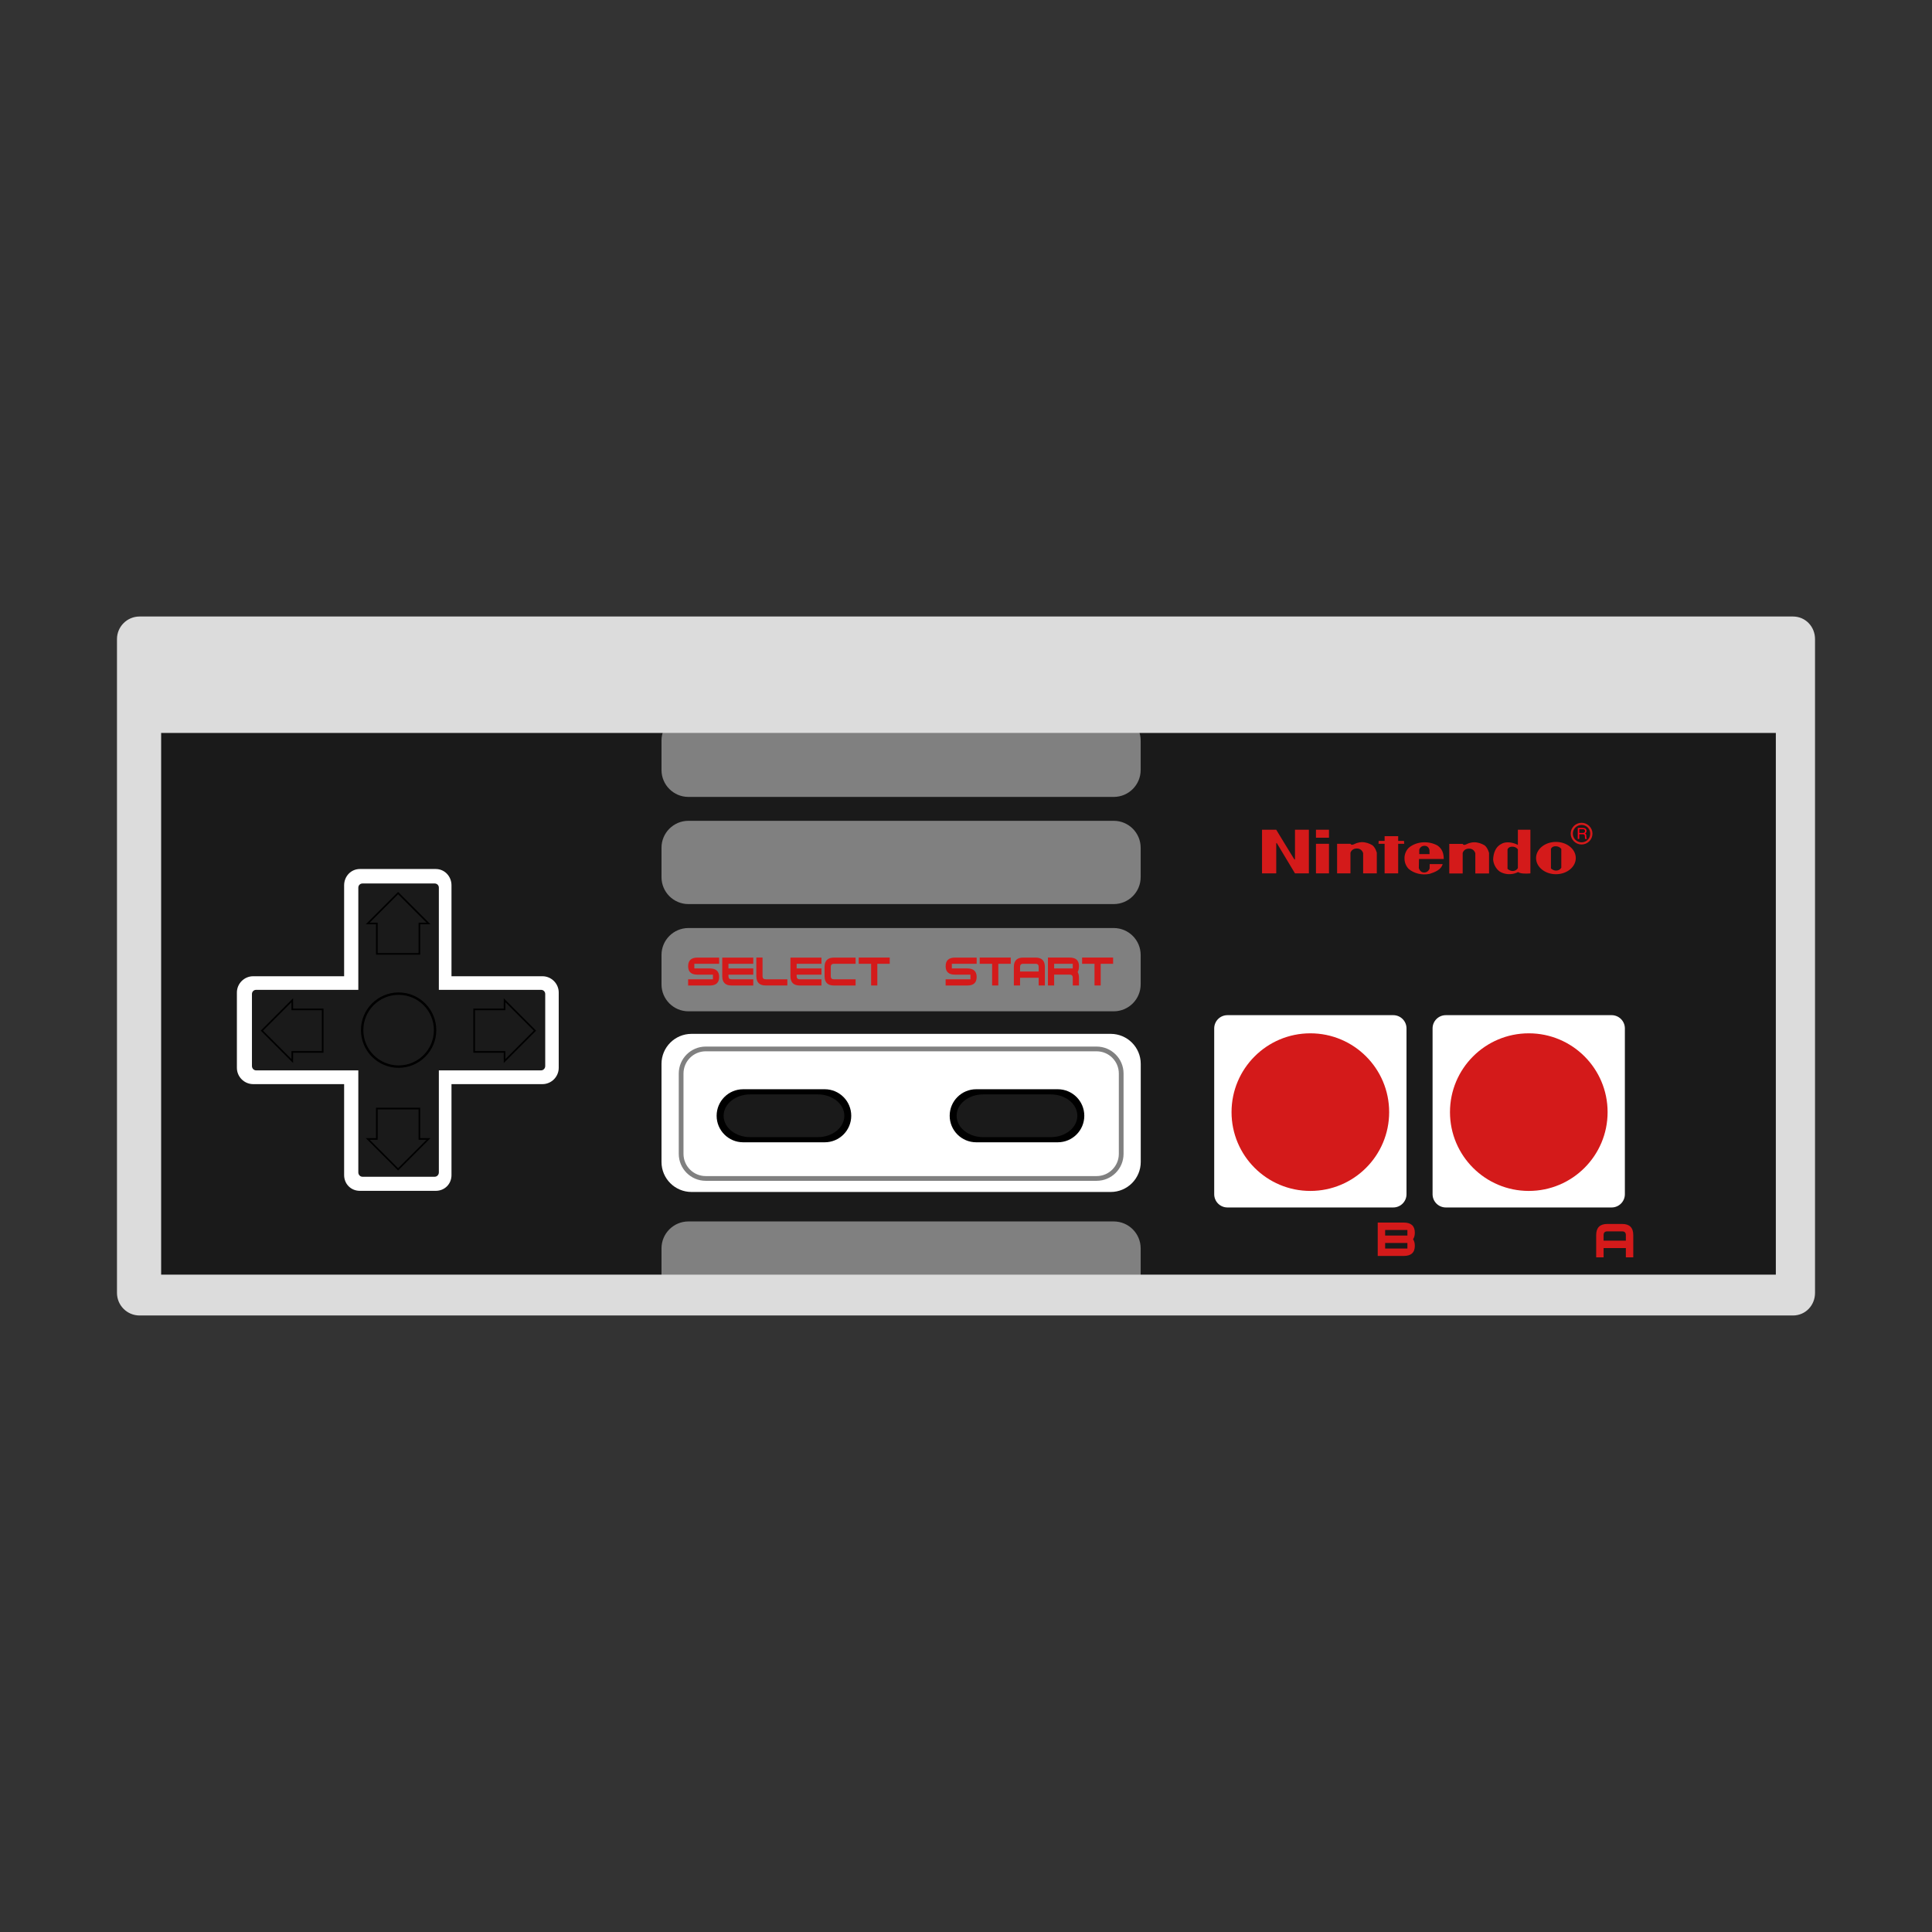 <?xml version="1.0" encoding="UTF-8" standalone="no"?>
<!-- Created with Inkscape (http://www.inkscape.org/) -->

<svg
   xmlns:dc="http://purl.org/dc/elements/1.1/"
   xmlns:cc="http://creativecommons.org/ns#"
   xmlns:rdf="http://www.w3.org/1999/02/22-rdf-syntax-ns#"
   xmlns:svg="http://www.w3.org/2000/svg"
   xmlns="http://www.w3.org/2000/svg"
   xmlns:sodipodi="http://sodipodi.sourceforge.net/DTD/sodipodi-0.dtd"
   xmlns:inkscape="http://www.inkscape.org/namespaces/inkscape"
   id="svg2"
   version="1.1"
   inkscape:version="0.92.1 r15371"
   width="512"
   height="512"
   sodipodi:docname="gfceu.svg">
  <rect width="100%" height="100%" fill="#333333" stroke="none"/>
  <defs
     id="defs6" />
  <sodipodi:namedview
     pagecolor="#ffffff"
     bordercolor="#666666"
     borderopacity="1"
     objecttolerance="10"
     gridtolerance="10"
     guidetolerance="10"
     inkscape:pageopacity="0"
     inkscape:pageshadow="2"
     inkscape:window-width="1080"
     inkscape:window-height="1899"
     id="namedview4"
     showgrid="false"
     inkscape:zoom="1"
     inkscape:cx="229.71102"
     inkscape:cy="563.07224"
     inkscape:window-x="0"
     inkscape:window-y="21"
     inkscape:window-maximized="1"
     inkscape:current-layer="svg2" />
  <rect
     id="rect11983"
     x="42.729"
     y="194.23"
     width="427.817"
     height="143.591"
     style="fill:#1a1a1a" />
  <path
     id="rect12203"
     d="m 182.443,189.123 112.706,0 c 3.943,0 7.139,3.196 7.139,7.139 l 0,7.79 c 0,3.943 -3.196,7.139 -7.139,7.139 l -112.706,0 c -3.943,0 -7.139,-3.196 -7.139,-7.139 l 0,-7.79 c 7.4e-4,-3.943 3.197,-7.139 7.139,-7.139 z"
     inkscape:connector-curvature="0"
     style="fill:#808080" />
  <path
     id="rect13178"
     d="m 182.443,323.696 112.706,0 c 3.943,0 7.139,3.196 7.139,7.139 l 0,7.79 c 0,3.943 -3.196,7.139 -7.139,7.139 l -112.706,0 c -3.943,0 -7.139,-3.196 -7.139,-7.139 l 0,-7.79 c 7.4e-4,-3.943 3.197,-7.139 7.139,-7.139 z"
     inkscape:connector-curvature="0"
     style="fill:#808080" />
  <path
     id="rect11976"
     d="m 36.994,163.381 c -3.315,0 -5.994,2.679 -5.994,5.994 l 0,173.25 c 0,3.315 2.68,5.994 5.994,5.993 l 438.158,0 c 3.315,0 5.848,-2.679 5.848,-5.993 l 0,-173.25 c 0,-3.315 -2.533,-5.994 -5.848,-5.994 l -438.158,0 0,0 z m 5.702,30.848 427.929,0 0,143.566 -427.929,0 0,-143.566 0,0 z"
     inkscape:connector-curvature="0"
     style="fill:#dcdcdc" />
  <path
     id="rect2235"
     d="m 95.373,231.006 c -1.975,0 -3.465,1.629 -3.465,3.604 l 0,24.814 -24.814,0 c -1.975,0 -3.604,1.63 -3.604,3.604 l 0,19.962 c 0,1.975 1.629,3.604 3.604,3.604 l 24.814,0 0,24.814 c 0,1.975 1.491,3.466 3.465,3.466 l 20.101,0 c 1.975,0 3.465,-1.49 3.465,-3.466 l 0,-24.814 24.814,0 c 1.975,0 3.604,-1.629 3.604,-3.604 l 0,-19.962 c 0,-1.975 -1.629,-3.604 -3.604,-3.604 l -24.814,0 0,-24.814 c 0,-1.975 -1.491,-3.604 -3.465,-3.604 l -20.101,0 z"
     inkscape:connector-curvature="0"
     style="stroke:#ffffff;stroke-width:1.421;stroke-linecap:round;fill:#ffffff;fill-opacity:1" />
  <path
     id="rect3757"
     d="m 96.065,234.131 c -0.625,0 -1.107,0.483 -1.107,1.107 l 0,27.082 -27.082,0 c -0.624,0 -1.107,0.482 -1.107,1.107 l 0,19.079 c 0,0.625 0.483,1.157 1.107,1.157 l 27.082,0 0,27.033 c 0,0.624 0.483,1.157 1.107,1.157 l 19.129,0 c 0.625,0 1.107,-0.534 1.107,-1.157 l 0,-27.033 27.082,0 c 0.625,0 1.107,-0.533 1.107,-1.157 l 0,-19.079 c 0,-0.625 -0.483,-1.107 -1.107,-1.107 l -27.082,0 0,-27.082 c 0,-0.625 -0.482,-1.107 -1.107,-1.107 l -19.129,0 z"
     inkscape:connector-curvature="0"
     style="fill:#1a1a1a" />
  <path
     id="rect11986"
     d="m 182.443,217.523 112.706,0 c 3.943,0 7.139,3.196 7.139,7.138 l 0,7.79 c 0,3.943 -3.196,7.139 -7.139,7.139 l -112.706,0 c -3.943,0 -7.139,-3.196 -7.139,-7.139 l 0,-7.79 c 7.4e-4,-3.942 3.197,-7.138 7.139,-7.138 z"
     inkscape:connector-curvature="0"
     style="fill:#808080" />
  <path
     style="fill:#ffffff;fill-opacity:1"
     inkscape:connector-curvature="0"
     d="m 325.286,269.03 43.943,0 c 1.939,0 3.509,1.572 3.509,3.509 l 0,43.943 c 0,1.937 -1.57,3.509 -3.509,3.509 l -43.943,0 c -1.939,0 -3.509,-1.572 -3.509,-3.509 l 0,-43.943 c 0,-1.939 1.572,-3.509 3.509,-3.509 z"
     id="rect11997" />
  <path
     style="fill:#ffffff;fill-opacity:1"
     inkscape:connector-curvature="0"
     d="m 383.156,269.03 43.943,0 c 1.937,0 3.509,1.572 3.509,3.509 l 0,43.943 c 0,1.937 -1.572,3.509 -3.509,3.509 l -43.943,0 c -1.939,0 -3.509,-1.572 -3.509,-3.509 l 0,-43.943 c 0,-1.939 1.572,-3.509 3.509,-3.509 z"
     id="rect12003" />
  <path
     id="rect12205"
     d="m 182.443,245.938 112.706,0 c 3.943,0 7.139,3.196 7.139,7.139 l 0,7.79 c 0,3.943 -3.196,7.139 -7.139,7.139 l -112.706,0 c -3.943,0 -7.139,-3.196 -7.139,-7.139 l 0,-7.79 c 0,-3.943 3.197,-7.139 7.139,-7.139 z"
     inkscape:connector-curvature="0"
     style="fill:#808080" />
  <path
     id="rect12199"
     d="m 183.261,273.984 111.093,0 c 4.394,0 7.956,3.562 7.956,7.957 l 0,25.987 c 0,4.395 -3.562,7.957 -7.956,7.957 l -111.093,0 c -4.395,0 -7.957,-3.562 -7.957,-7.957 l 0,-25.987 c -7.4e-4,-4.394 3.562,-7.957 7.957,-7.957 z"
     inkscape:connector-curvature="0"
     style="fill:#ffffff;fill-opacity:1" />
  <path
     id="rect12207"
     d="m 187.025,277.979 103.585,0 c 3.6,0 6.518,2.918 6.518,6.518 l 0,21.287 c 0,3.6 -2.918,6.517 -6.518,6.517 l -103.585,0 c -3.6,0 -6.518,-2.918 -6.518,-6.517 l 0,-21.287 c 0,-3.599 2.918,-6.518 6.518,-6.518 z"
     inkscape:connector-curvature="0"
     style="fill:#ffffff;stroke:#808080;stroke-width:1.254;stroke-linecap:round;fill-opacity:1" />
  <path
     id="rect4247"
     d="m 196.944,288.659 21.614,0 c 3.882,0 7.029,3.147 7.029,7.03 l 0,0 c 0,3.882 -3.147,7.029 -7.029,7.029 l -21.614,0 c -3.882,0 -7.029,-3.147 -7.029,-7.029 l 0,0 c 0,-3.883 3.147,-7.03 7.029,-7.03 z"
     inkscape:connector-curvature="0" />
  <path
     id="rect5332"
     d="m 258.706,288.659 21.614,0 c 3.882,0 7.03,3.147 7.03,7.03 l 0,0 c 0,3.882 -3.147,7.029 -7.03,7.029 l -21.614,0 c -3.882,0 -7.03,-3.147 -7.03,-7.029 l 0,0 c 0,-3.883 3.147,-7.03 7.03,-7.03 z"
     inkscape:connector-curvature="0" />
  <path
     style="fill:#fe0016"
     inkscape:connector-curvature="0"
     d="m 418.521,219.751 0.984,0 c 0.131,0 0.24,0.02 0.326,0.057 0.132,0.076 0.22,0.218 0.22,0.426 0,0.193 -0.065,0.329 -0.174,0.402 -0.11,0.072 -0.241,0.112 -0.438,0.112 l -0.918,0 0,-0.996 0,0 z m 0,2.579 0,-1.252 0.918,0 c 0.153,0 0.285,0.015 0.35,0.052 0.132,0.065 0.198,0.195 0.218,0.385 l 0.022,0.485 c 0,0.116 0,0.193 0.022,0.232 0,0.04 0,0.072 0.022,0.099 l 0.48,0 0,-0.068 c -0.065,-0.026 -0.087,-0.085 -0.11,-0.176 -0.022,-0.055 -0.043,-0.138 -0.043,-0.249 l -0.022,-0.391 c 0,-0.168 -0.021,-0.292 -0.087,-0.367 -0.044,-0.076 -0.132,-0.138 -0.263,-0.184 0.132,-0.068 0.24,-0.157 0.307,-0.266 0.086,-0.114 0.108,-0.258 0.108,-0.43 0,-0.337 -0.131,-0.566 -0.415,-0.69 -0.131,-0.065 -0.327,-0.096 -0.546,-0.096 l -1.355,0 0,2.92 0.393,0"
     id="path7029" />
  <path
     style="fill:#d41a1a;fill-opacity:1"
     d="M 419.135 218.049 C 417.539 218.049 416.248 219.337 416.248 220.924 C 416.248 221.691 416.556 222.413 417.102 222.957 C 417.649 223.5 418.369 223.801 419.135 223.801 C 419.899 223.801 420.621 223.499 421.168 222.957 C 421.713 222.413 422.02 221.691 422.02 220.924 C 422.02 220.157 421.713 219.437 421.168 218.893 C 420.621 218.351 419.899 218.049 419.135 218.049 z M 419.135 218.619 C 419.747 218.619 420.337 218.86 420.773 219.295 C 421.188 219.73 421.43 220.308 421.43 220.924 C 421.43 222.196 420.402 223.23 419.135 223.23 C 418.523 223.23 417.931 222.989 417.494 222.555 C 417.057 222.119 416.816 221.54 416.816 220.924 C 416.816 220.308 417.057 219.73 417.494 219.295 C 417.932 218.86 418.523 218.619 419.135 218.619 z M 334.449 219.891 L 334.449 231.453 L 338.217 231.453 L 338.217 223.611 C 338.217 223.611 338.218 223.107 338.479 223.621 L 343.184 231.453 L 346.867 231.453 L 346.867 219.891 L 343.184 219.891 L 343.184 227.645 C 343.184 227.645 343.184 227.993 342.953 227.645 C 342.708 227.297 338.217 219.891 338.217 219.891 L 334.449 219.891 z M 348.742 219.891 L 348.742 221.998 L 352.193 221.998 L 352.193 219.891 L 348.742 219.891 z M 402.252 219.891 L 402.252 223.912 C 401.068 223.267 399.089 222.866 397.848 223.674 C 396.288 224.426 395.755 226.2 395.697 227.76 C 395.755 228.942 396.448 230.288 397.473 230.988 C 398.758 231.774 400.476 231.886 401.92 231.285 C 402.05 231.227 402.193 231.164 402.309 231.094 C 402.424 231.183 402.568 231.254 402.727 231.311 C 403.752 231.666 405.572 231.453 405.572 231.453 L 405.572 219.891 L 402.252 219.891 z M 366.936 221.596 L 366.936 222.85 L 365.363 222.85 L 365.318 223.611 L 366.936 223.611 L 366.936 231.455 L 370.531 231.455 L 370.531 223.611 L 372.135 223.611 L 372.076 222.85 L 370.531 222.85 L 370.531 221.596 L 366.936 221.596 z M 412.344 223.117 C 409.427 223.117 407.074 225.033 407.074 227.396 C 407.074 229.758 409.427 231.676 412.344 231.676 C 415.245 231.675 417.6 229.758 417.6 227.396 C 417.6 225.033 415.246 223.117 412.344 223.117 z M 360.852 223.18 C 360.509 223.19 360.168 223.242 359.832 223.35 C 359.096 223.475 358.243 224.284 357.883 223.611 L 354.344 223.611 L 354.344 231.453 L 357.883 231.453 L 357.883 226.018 C 357.883 226.018 358.157 224.864 359.557 224.855 C 360.971 224.847 361.246 226.109 361.246 226.109 L 361.246 231.453 L 364.871 231.453 L 364.871 226.018 C 364.871 226.018 364.567 224.686 363.701 223.996 C 362.9 223.512 361.878 223.15 360.852 223.18 z M 390.582 223.211 C 390.24 223.221 389.896 223.273 389.561 223.381 C 388.825 223.505 387.973 224.313 387.627 223.641 L 384.074 223.641 L 384.074 231.484 L 387.627 231.484 L 387.627 226.049 C 387.627 226.049 387.886 224.897 389.301 224.887 C 390.702 224.878 390.975 226.141 390.975 226.141 L 390.975 231.484 L 394.613 231.484 L 394.613 226.049 C 394.613 226.049 394.296 224.717 393.443 224.027 C 392.631 223.544 391.609 223.181 390.582 223.211 z M 377.158 223.223 C 375.83 223.291 374.509 223.726 373.434 224.586 C 372.683 225.232 372.15 226.416 372.207 227.545 C 372.207 228.567 372.626 229.586 373.334 230.287 C 374.734 231.469 376.827 232.007 378.877 231.578 C 380.22 231.148 381.939 230.502 382.314 228.996 L 378.877 228.996 L 378.861 230.154 C 378.861 230.154 378.544 231.229 377.404 231.229 C 376.263 231.229 376.004 230.02 376.004 230.02 L 376.047 227.643 L 382.617 227.643 C 382.602 225.448 381.679 224.596 380.928 224.057 C 379.823 223.452 378.487 223.154 377.158 223.223 z M 348.742 223.609 L 348.742 231.453 L 352.193 231.453 L 352.193 223.609 L 348.742 223.609 z M 377.518 224.146 C 378.673 224.146 378.818 225.285 378.818 225.285 L 378.848 226.344 L 376.117 226.344 L 376.117 225.186 C 376.117 225.186 376.348 224.146 377.518 224.146 z M 412.271 224.264 C 413.311 224.273 413.76 224.98 413.76 224.98 L 413.76 229.943 C 413.76 229.943 413.399 230.709 412.359 230.717 C 411.565 230.708 411.016 230.135 411.016 230.135 L 411.016 224.98 C 411.016 224.98 411.233 224.253 412.271 224.264 z M 400.779 224.373 C 401.819 224.38 402.252 225.09 402.252 225.09 L 402.252 230.053 C 402.252 230.053 401.891 230.817 400.865 230.826 C 400.056 230.817 399.508 230.244 399.508 230.244 L 399.508 225.09 C 399.508 225.09 399.739 224.363 400.779 224.373 z M 200.436 253.764 L 200.436 258.695 C 200.436 260.339 201.257 261.16 202.9 261.16 L 208.654 261.16 L 208.654 259.518 L 202.9 259.518 C 202.353 259.518 202.078 259.243 202.078 258.695 L 202.078 253.764 L 200.436 253.764 z M 227.568 253.764 L 227.568 255.408 L 230.855 255.408 L 230.855 261.16 L 232.5 261.16 L 232.5 255.408 L 235.787 255.408 L 235.787 253.764 L 227.568 253.764 z M 259.633 253.764 L 259.633 255.408 L 262.922 255.408 L 262.922 261.16 L 264.564 261.16 L 264.564 255.408 L 267.854 255.408 L 267.854 253.764 L 259.633 253.764 z M 277.717 253.764 L 277.717 261.16 L 279.359 261.16 L 279.359 258.283 L 283.471 258.283 C 284.018 258.283 284.293 258.558 284.293 259.105 L 284.293 261.16 L 285.936 261.16 L 285.936 259.105 C 285.936 258.481 285.817 257.975 285.582 257.586 C 285.817 257.252 285.936 256.728 285.936 256.016 C 285.936 254.514 285.115 253.764 283.471 253.764 L 277.717 253.764 z M 286.768 253.764 L 286.768 255.408 L 290.055 255.408 L 290.055 261.16 L 291.699 261.16 L 291.699 255.408 L 294.986 255.408 L 294.986 253.764 L 286.768 253.764 z M 271.148 253.768 C 269.504 253.768 268.684 254.59 268.684 256.234 L 268.684 261.166 L 270.326 261.166 L 270.326 259.109 L 275.258 259.109 L 275.258 261.166 L 276.902 261.166 L 276.902 256.234 C 276.902 254.59 276.082 253.768 274.438 253.768 L 271.148 253.768 z M 184.828 253.773 C 183.184 253.773 182.361 254.538 182.361 256.066 C 182.361 257.552 183.184 258.293 184.828 258.293 L 188.938 258.293 L 188.938 259.527 L 182.361 259.527 L 182.361 261.17 L 188.115 261.17 C 189.759 261.17 190.582 260.418 190.582 258.91 C 190.582 257.404 189.759 256.648 188.115 256.648 L 184.006 256.648 L 184.006 255.416 L 190.582 255.416 L 190.582 253.773 L 184.828 253.773 z M 191.404 253.773 L 191.404 258.705 C 191.404 260.349 192.226 261.17 193.869 261.17 L 199.623 261.17 L 199.623 259.525 L 193.869 259.525 C 193.321 259.525 193.049 259.251 193.049 258.703 L 193.049 258.291 L 199.623 258.291 L 199.623 256.648 L 193.049 256.648 L 193.049 255.416 L 199.623 255.416 L 199.623 253.773 L 191.404 253.773 z M 209.477 253.773 L 209.477 258.705 C 209.477 260.349 210.299 261.17 211.943 261.17 L 217.697 261.17 L 217.697 259.525 L 211.943 259.525 C 211.396 259.525 211.121 259.251 211.121 258.703 L 211.121 258.291 L 217.697 258.291 L 217.697 256.648 L 211.121 256.648 L 211.121 255.416 L 217.697 255.416 L 217.697 253.773 L 209.477 253.773 z M 220.988 253.773 C 219.344 253.773 218.521 254.595 218.521 256.238 L 218.521 258.705 C 218.521 260.349 219.344 261.17 220.988 261.17 L 226.742 261.17 L 226.742 259.527 L 220.988 259.527 C 220.44 259.527 220.166 259.253 220.166 258.705 L 220.166 256.238 C 220.166 255.69 220.44 255.416 220.988 255.416 L 226.742 255.416 L 226.742 253.773 L 220.988 253.773 z M 253.07 253.773 C 251.426 253.773 250.604 254.537 250.604 256.066 C 250.604 257.552 251.426 258.293 253.07 258.293 L 257.18 258.293 L 257.18 259.527 L 250.604 259.527 L 250.604 261.17 L 250.605 261.17 L 256.359 261.17 C 258.003 261.17 258.824 260.418 258.824 258.91 C 258.824 257.404 258.003 256.648 256.359 256.648 L 252.248 256.648 L 252.248 255.416 L 258.824 255.416 L 258.824 253.773 L 253.07 253.773 z M 279.359 255.408 L 284.291 255.408 L 284.291 256.641 L 279.359 256.641 L 279.359 255.408 z M 271.148 255.41 L 274.436 255.41 C 274.983 255.41 275.258 255.686 275.258 256.234 L 275.258 257.467 L 270.326 257.467 L 270.326 256.234 C 270.326 255.686 270.6 255.41 271.148 255.41 z M 347.256 273.84 C 335.722 273.84 326.371 283.191 326.371 294.725 C 326.371 306.258 335.722 315.609 347.256 315.609 C 358.789 315.609 368.141 306.26 368.141 294.725 C 368.141 283.189 358.789 273.84 347.256 273.84 z M 405.146 273.84 C 393.611 273.84 384.26 283.191 384.26 294.725 C 384.26 306.258 393.611 315.609 405.146 315.609 C 416.68 315.609 426.031 306.26 426.031 294.725 C 426.031 283.189 416.68 273.838 405.146 273.84 z M 365.111 323.992 L 365.111 332.84 L 371.994 332.84 C 373.96 332.84 374.943 331.946 374.943 330.156 C 374.943 329.429 374.785 328.848 374.471 328.416 C 374.785 327.976 374.943 327.394 374.943 326.666 C 374.943 324.883 373.96 323.992 371.994 323.992 L 365.111 323.992 z M 425.953 324.361 C 423.987 324.361 423.004 325.346 423.004 327.312 L 423.004 333.211 L 424.971 333.211 L 424.971 330.752 L 430.869 330.752 L 430.869 333.211 L 432.836 333.211 L 432.836 327.312 C 432.836 325.346 431.853 324.361 429.887 324.361 L 425.953 324.361 z M 367.078 325.957 L 372.977 325.957 L 372.977 327.434 L 367.078 327.434 L 367.078 325.957 z M 425.953 326.328 L 429.885 326.328 C 430.541 326.328 430.869 326.655 430.869 327.311 L 430.869 328.785 L 424.969 328.785 L 424.969 327.311 C 424.969 326.655 425.297 326.328 425.953 326.328 z M 367.078 329.398 L 372.977 329.398 L 372.977 330.873 L 367.078 330.873 L 367.078 329.398 z "
     id="path2921" />
  <path
     id="path2950"
     d="m 77.46,265.076 -4.027,4.028 -4.027,4.027 4.027,4.028 4.027,4.027 0,-2.416 8.054,0 0,-11.276 -8.054,0 0,-2.418 z"
     inkscape:connector-curvature="0"
     style="fill:none;stroke:#000000;stroke-width:0.43" />
  <path
     id="path3727"
     d="m 133.711,265.076 4.027,4.028 4.027,4.027 -4.027,4.028 -4.027,4.027 0,-2.416 -8.054,0 0,-11.276 8.054,0 0,-2.418 z"
     inkscape:connector-curvature="0"
     style="fill:none;stroke:#000000;stroke-width:0.43" />
  <path
     id="path3729"
     d="m 113.559,244.73 -4.027,-4.027 -4.027,-4.027 -4.027,4.027 -4.027,4.027 2.416,0 0,8.054 11.276,0 0,-8.054 2.416,0 z"
     inkscape:connector-curvature="0"
     style="fill:none;stroke:#000000;stroke-width:0.43" />
  <path
     id="path3731"
     d="m 113.559,301.836 -4.027,4.028 -4.027,4.027 -4.027,-4.027 -4.027,-4.028 2.416,0 0,-8.054 11.276,0 0,8.054 2.416,0 z"
     inkscape:connector-curvature="0"
     style="fill:none;stroke:#000000;stroke-width:0.43" />
  <path
     id="path3763"
     d="m 115.302,272.996 c 0.003,5.338 -4.321,9.668 -9.659,9.671 -5.338,0.004 -9.668,-4.321 -9.671,-9.659 0,-0.004 0,-0.009 0,-0.013 -0.004,-5.338 4.321,-9.668 9.659,-9.671 5.337,-0.004 9.668,4.321 9.671,9.659 0,0.004 0,0.009 0,0.013 z"
     inkscape:connector-curvature="0"
     style="fill:none;stroke:#000000;stroke-width:0.633" />
  <path
     id="rect3789"
     d="m 198.797,290.028 17.934,0 c 3.882,0 7.029,2.535 7.029,5.663 l 0,0 c 0,3.128 -3.147,5.663 -7.029,5.663 l -17.934,0 c -3.882,0 -7.029,-2.535 -7.029,-5.663 l 0,0 c 0,-3.128 3.147,-5.663 7.029,-5.663 z"
     inkscape:connector-curvature="0"
     style="fill:#1a1a1a" />
  <path
     id="rect3791"
     d="m 260.542,290.028 17.935,0 c 3.882,0 7.029,2.535 7.029,5.663 l 0,0 c 0,3.128 -3.147,5.663 -7.029,5.663 l -17.935,0 c -3.882,0 -7.029,-2.535 -7.029,-5.663 l 0,0 c 0,-3.128 3.147,-5.663 7.029,-5.663 z"
     inkscape:connector-curvature="0"
     style="fill:#1a1a1a" />
</svg>
